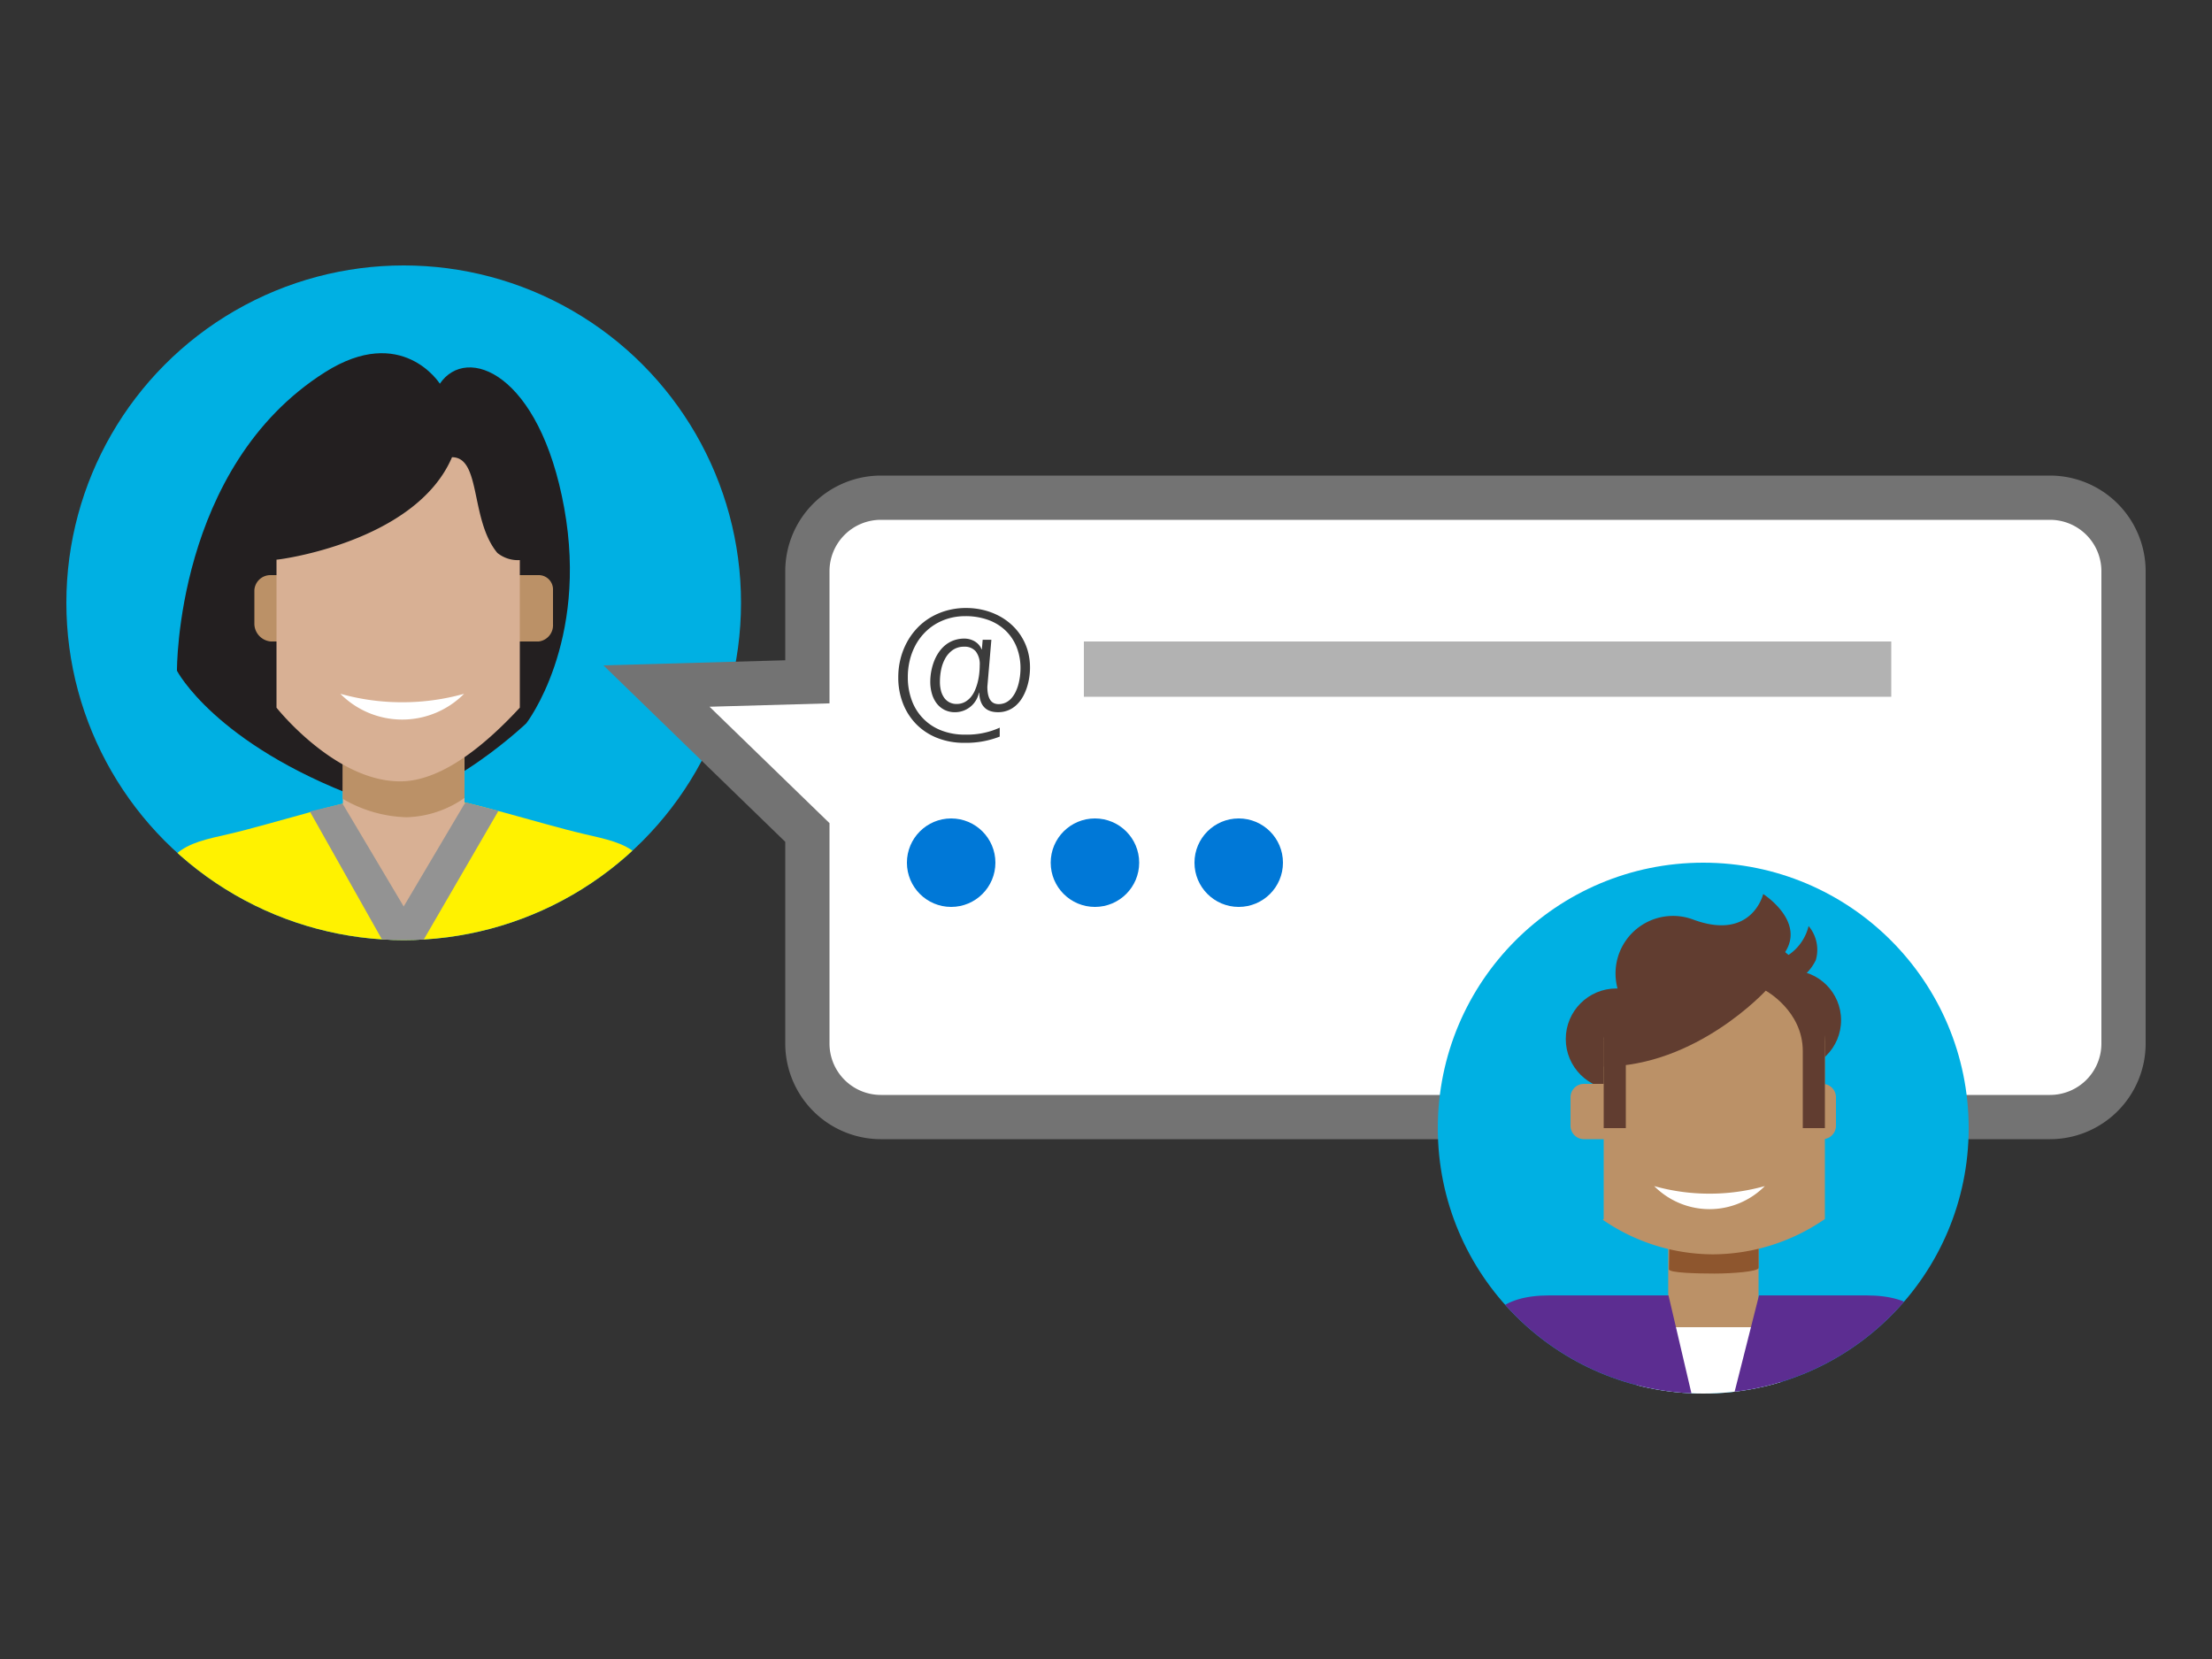 <svg xmlns="http://www.w3.org/2000/svg" viewBox="0 0 200 150"><rect x="0" y="0" width="200" height="150" fill="#333333" stroke="none"/><defs><clipPath id="a"><circle cx="36.5" cy="54.5" r="30.5" fill="none"/></clipPath><clipPath id="b"><circle cx="154" cy="102" r="24" fill="none"/></clipPath></defs><title>dayzero-mention-someone</title><g clip-path="url(#a)"><path d="M0 14h77v76H0z" fill="#00b0e3"/></g><g clip-path="url(#a)"><path d="M39.769 34.693s-3.428-5.444-10.39-1.035C15.858 42.22 16 60.646 16 60.646s3.416 6.594 16.511 11.5C38.23 74.29 47.585 65.4 47.585 65.4s5.641-7.267 3.428-19.475-8.824-14.797-11.244-11.232z" fill="#231f20"/><path d="M60.1 92q-.249-4.354-.483-8.709c-.348-6.593-2.84-6.964-6.78-7.877-4-.926-10.7-3.129-13.944-3.414h-4.28c-3.243.285-10.168 2.549-13.943 3.414-3.942.9-6.432 1.284-6.78 7.877-.081 1.543-.252 4.723-.468 8.709z" fill="#fff200"/><path d="M42 74.642v-6.549a5.724 5.724 0 0 0-5.5-5.925 5.724 5.724 0 0 0-5.5 5.925v6.653c0 3.273 3.86 7.381 5.5 7.381 1.737-.001 5.5-4.213 5.5-7.485z" fill="#d8b094"/><path d="M31 66.714l-.018 5.508a12 12 0 0 0 5.775 1.67A9.533 9.533 0 0 0 42 72.142l-.027-6.84zm-8-10.262A1.629 1.629 0 0 0 24.479 58h24.227A1.474 1.474 0 0 0 50 56.452v-3.1A1.294 1.294 0 0 0 48.705 52H24.479A1.453 1.453 0 0 0 23 53.355z" fill="#bb9167"/><path d="M36 34.534c6.05 0 11 5.422 11 12.048V51H25v-4.418c0-6.626 4.95-12.048 11-12.048" fill="#231f20"/><path d="M44.969 49.993c-2.475-2.974-1.45-8.653-4.1-8.653C37.566 49.069 25 50.647 25 50.6v13.383s5.266 6.665 11.179 6.665c3.942 0 8.036-3.653 10.821-6.665V50.641a2.95 2.95 0 0 1-2.031-.648z" fill="#d8b094"/><path d="M30.969 72.656l5.531 9.305 5.579-9.421 2.988.773L36.4 88.248l-8.384-14.875z" fill="#939393"/></g><path d="M185.357 45H79.643A6.643 6.643 0 0 0 73 51.643v10.006l-13.643.378L73 75.27v19.087A6.643 6.643 0 0 0 79.643 101h105.714A6.643 6.643 0 0 0 192 94.357V51.643A6.643 6.643 0 0 0 185.357 45z" fill="#fff"/><path d="M185.357 103H79.643A8.652 8.652 0 0 1 71 94.357V76.116L54.561 60.16 71 59.7v-8.058A8.652 8.652 0 0 1 79.643 43h105.714A8.652 8.652 0 0 1 194 51.643v42.715a8.652 8.652 0 0 1-8.643 8.642zM64.152 63.9L75 74.425v19.933A4.648 4.648 0 0 0 79.643 99h105.714A4.648 4.648 0 0 0 190 94.357V51.643A4.648 4.648 0 0 0 185.357 47H79.643A4.648 4.648 0 0 0 75 51.643v11.951z" fill="#737373"/><path d="M88.512 62.631a2.214 2.214 0 0 1-2.15 1.765 2.1 2.1 0 0 1-.979-.219 2.067 2.067 0 0 1-.7-.59 2.615 2.615 0 0 1-.426-.875 3.863 3.863 0 0 1-.145-1.067 5.23 5.23 0 0 1 .327-1.812 4.007 4.007 0 0 1 .415-.815 3.063 3.063 0 0 1 .593-.668 2.633 2.633 0 0 1 .782-.448 2.809 2.809 0 0 1 .975-.163 1.852 1.852 0 0 1 .92.248 1.593 1.593 0 0 1 .371.305 1.3 1.3 0 0 1 .252.419h.029l.074-.868h.786l-.363 4.248q0 1.573 1.008 1.572a1.476 1.476 0 0 0 .671-.148 1.649 1.649 0 0 0 .511-.4 2.528 2.528 0 0 0 .375-.582 3.9 3.9 0 0 0 .249-.686 5.717 5.717 0 0 0 .181-1.4 5.119 5.119 0 0 0-.36-1.965 4.244 4.244 0 0 0-1.016-1.494 4.453 4.453 0 0 0-1.575-.948 6 6 0 0 0-2.032-.33 5.407 5.407 0 0 0-1.464.192 5.062 5.062 0 0 0-1.264.545 4.849 4.849 0 0 0-1.038.85 5.031 5.031 0 0 0-.778 1.108 5.733 5.733 0 0 0-.489 1.323 6.36 6.36 0 0 0-.17 1.49 5.934 5.934 0 0 0 .363 2.116 4.569 4.569 0 0 0 2.665 2.71 5.777 5.777 0 0 0 2.139.378 7.173 7.173 0 0 0 3.143-.63v.808a8.351 8.351 0 0 1-3.217.563 6.48 6.48 0 0 1-2.424-.438 5.455 5.455 0 0 1-1.883-1.225 5.517 5.517 0 0 1-1.216-1.876 6.4 6.4 0 0 1-.434-2.388 6.791 6.791 0 0 1 .2-1.656 6.452 6.452 0 0 1 .575-1.494 5.982 5.982 0 0 1 .912-1.271 5.567 5.567 0 0 1 1.219-.982 6.1 6.1 0 0 1 1.494-.634 6.453 6.453 0 0 1 1.731-.227 6.615 6.615 0 0 1 1.542.178 6.13 6.13 0 0 1 1.383.509 5.393 5.393 0 0 1 1.168.808 5.073 5.073 0 0 1 1.486 2.391 5.5 5.5 0 0 1 .2 1.521 5.964 5.964 0 0 1-.07.894 5.542 5.542 0 0 1-.219.911 4.638 4.638 0 0 1-.378.85 3.081 3.081 0 0 1-.549.7 2.37 2.37 0 0 1-1.676.66q-1.63 0-1.7-1.765h-.03zm-1.334-4.159a1.754 1.754 0 0 0-1.012.285 2.248 2.248 0 0 0-.682.741 3.461 3.461 0 0 0-.382 1.016 5.34 5.34 0 0 0-.118 1.108 3.162 3.162 0 0 0 .1.846 1.912 1.912 0 0 0 .3.641 1.329 1.329 0 0 0 .475.4 1.363 1.363 0 0 0 .626.141 1.55 1.55 0 0 0 .73-.166 1.87 1.87 0 0 0 .549-.441 2.472 2.472 0 0 0 .389-.634 4.708 4.708 0 0 0 .252-.749 5.745 5.745 0 0 0 .137-.782 7.2 7.2 0 0 0 .041-.734 1.879 1.879 0 0 0-.363-1.253 1.3 1.3 0 0 0-1.042-.419z" fill="#3c3c3c"/><path d="M98 58h73v5H98z" fill="#b2b2b2"/><circle cx="86" cy="78" r="4" fill="#0078d7"/><circle cx="99" cy="78" r="4" fill="#0078d7"/><circle cx="112" cy="78" r="4" fill="#0078d7"/><g clip-path="url(#b)"><path d="M126 74h59v59h-59z" fill="#00b0e3"/></g><g clip-path="url(#b)"><circle cx="146.142" cy="93.944" r="4.571" fill="#613d30"/><circle cx="161.962" cy="92.241" r="4.501" fill="#613d30"/><path d="M150.833 111H159v14h-8.167z" fill="#bb9167"/><path d="M150.9 108.1l.1-.1-.1 6.769c0 .32 2.592.381 4.108.381 1.577 0 4-.174 4-.521V108z" fill="#8e562e"/><path d="M143.214 103h21.571a1.215 1.215 0 0 0 1.215-1.215v-2.57A1.215 1.215 0 0 0 164.785 98h-21.571A1.214 1.214 0 0 0 142 99.214v2.572a1.215 1.215 0 0 0 1.214 1.214z" fill="#bb9167"/><path d="M165 94.3c0-3.316-3.117-10.136-9.831-9.986-.121 0-.24.009-.359.013s-.051-.013-.172-.013c-7.13 0-9.639 7.573-9.639 9.986v15.926s-.123.04-.027.1a17.639 17.639 0 0 0 9.837 3.086H154.916a17.937 17.937 0 0 0 9.928-3.087c.1-.059.154-.1.154-.1z" fill="#bb9167"/><path d="M145 96.43c8.372 0 14.651-6.857 14.651-6.857S163 91.392 163 95.031V102h2v-8.067c0-2.121-1.258-9.79-9.726-9.79S145 92.319 145 93.695z" fill="#613d30"/><path d="M145 94h2v8h-2zm14.42-13.164s-1.008 4.281-6.334 2.305a5.2 5.2 0 1 0 3.355 4.332c1.748.279 3.482.242 4.379-.669 3.079-3.124-1.4-5.97-1.4-5.97z" fill="#613d30"/><path d="M160.82 86.807a4.395 4.395 0 0 0 2.705-3.079 3.325 3.325 0 0 1 .653 3.079 4.274 4.274 0 0 1-1.912 1.959z" fill="#613d30"/><path d="M148 120h13v14h-13z" fill="#fff"/><path d="M175.545 121.762c-1.016-2.645-2.294-4.637-6.814-4.637h-9.689l-4.25 16.792-3.933-16.792h-10.746c-4.521 0-5.8 1.993-6.814 4.637-.578 1.5-2.887 7.137-5.04 12.363h52.327c-2.154-5.226-4.463-10.859-5.041-12.363z" fill="#5c2d91"/></g><path d="M36.367 63.495a20.664 20.664 0 0 1-5.593-.765 7.878 7.878 0 0 0 11.186 0 20.658 20.658 0 0 1-5.593.765zm118.2 44.431a18.438 18.438 0 0 1-5-.684 7.04 7.04 0 0 0 10 0 18.438 18.438 0 0 1-5.003.684z" fill="#fff"/></svg>